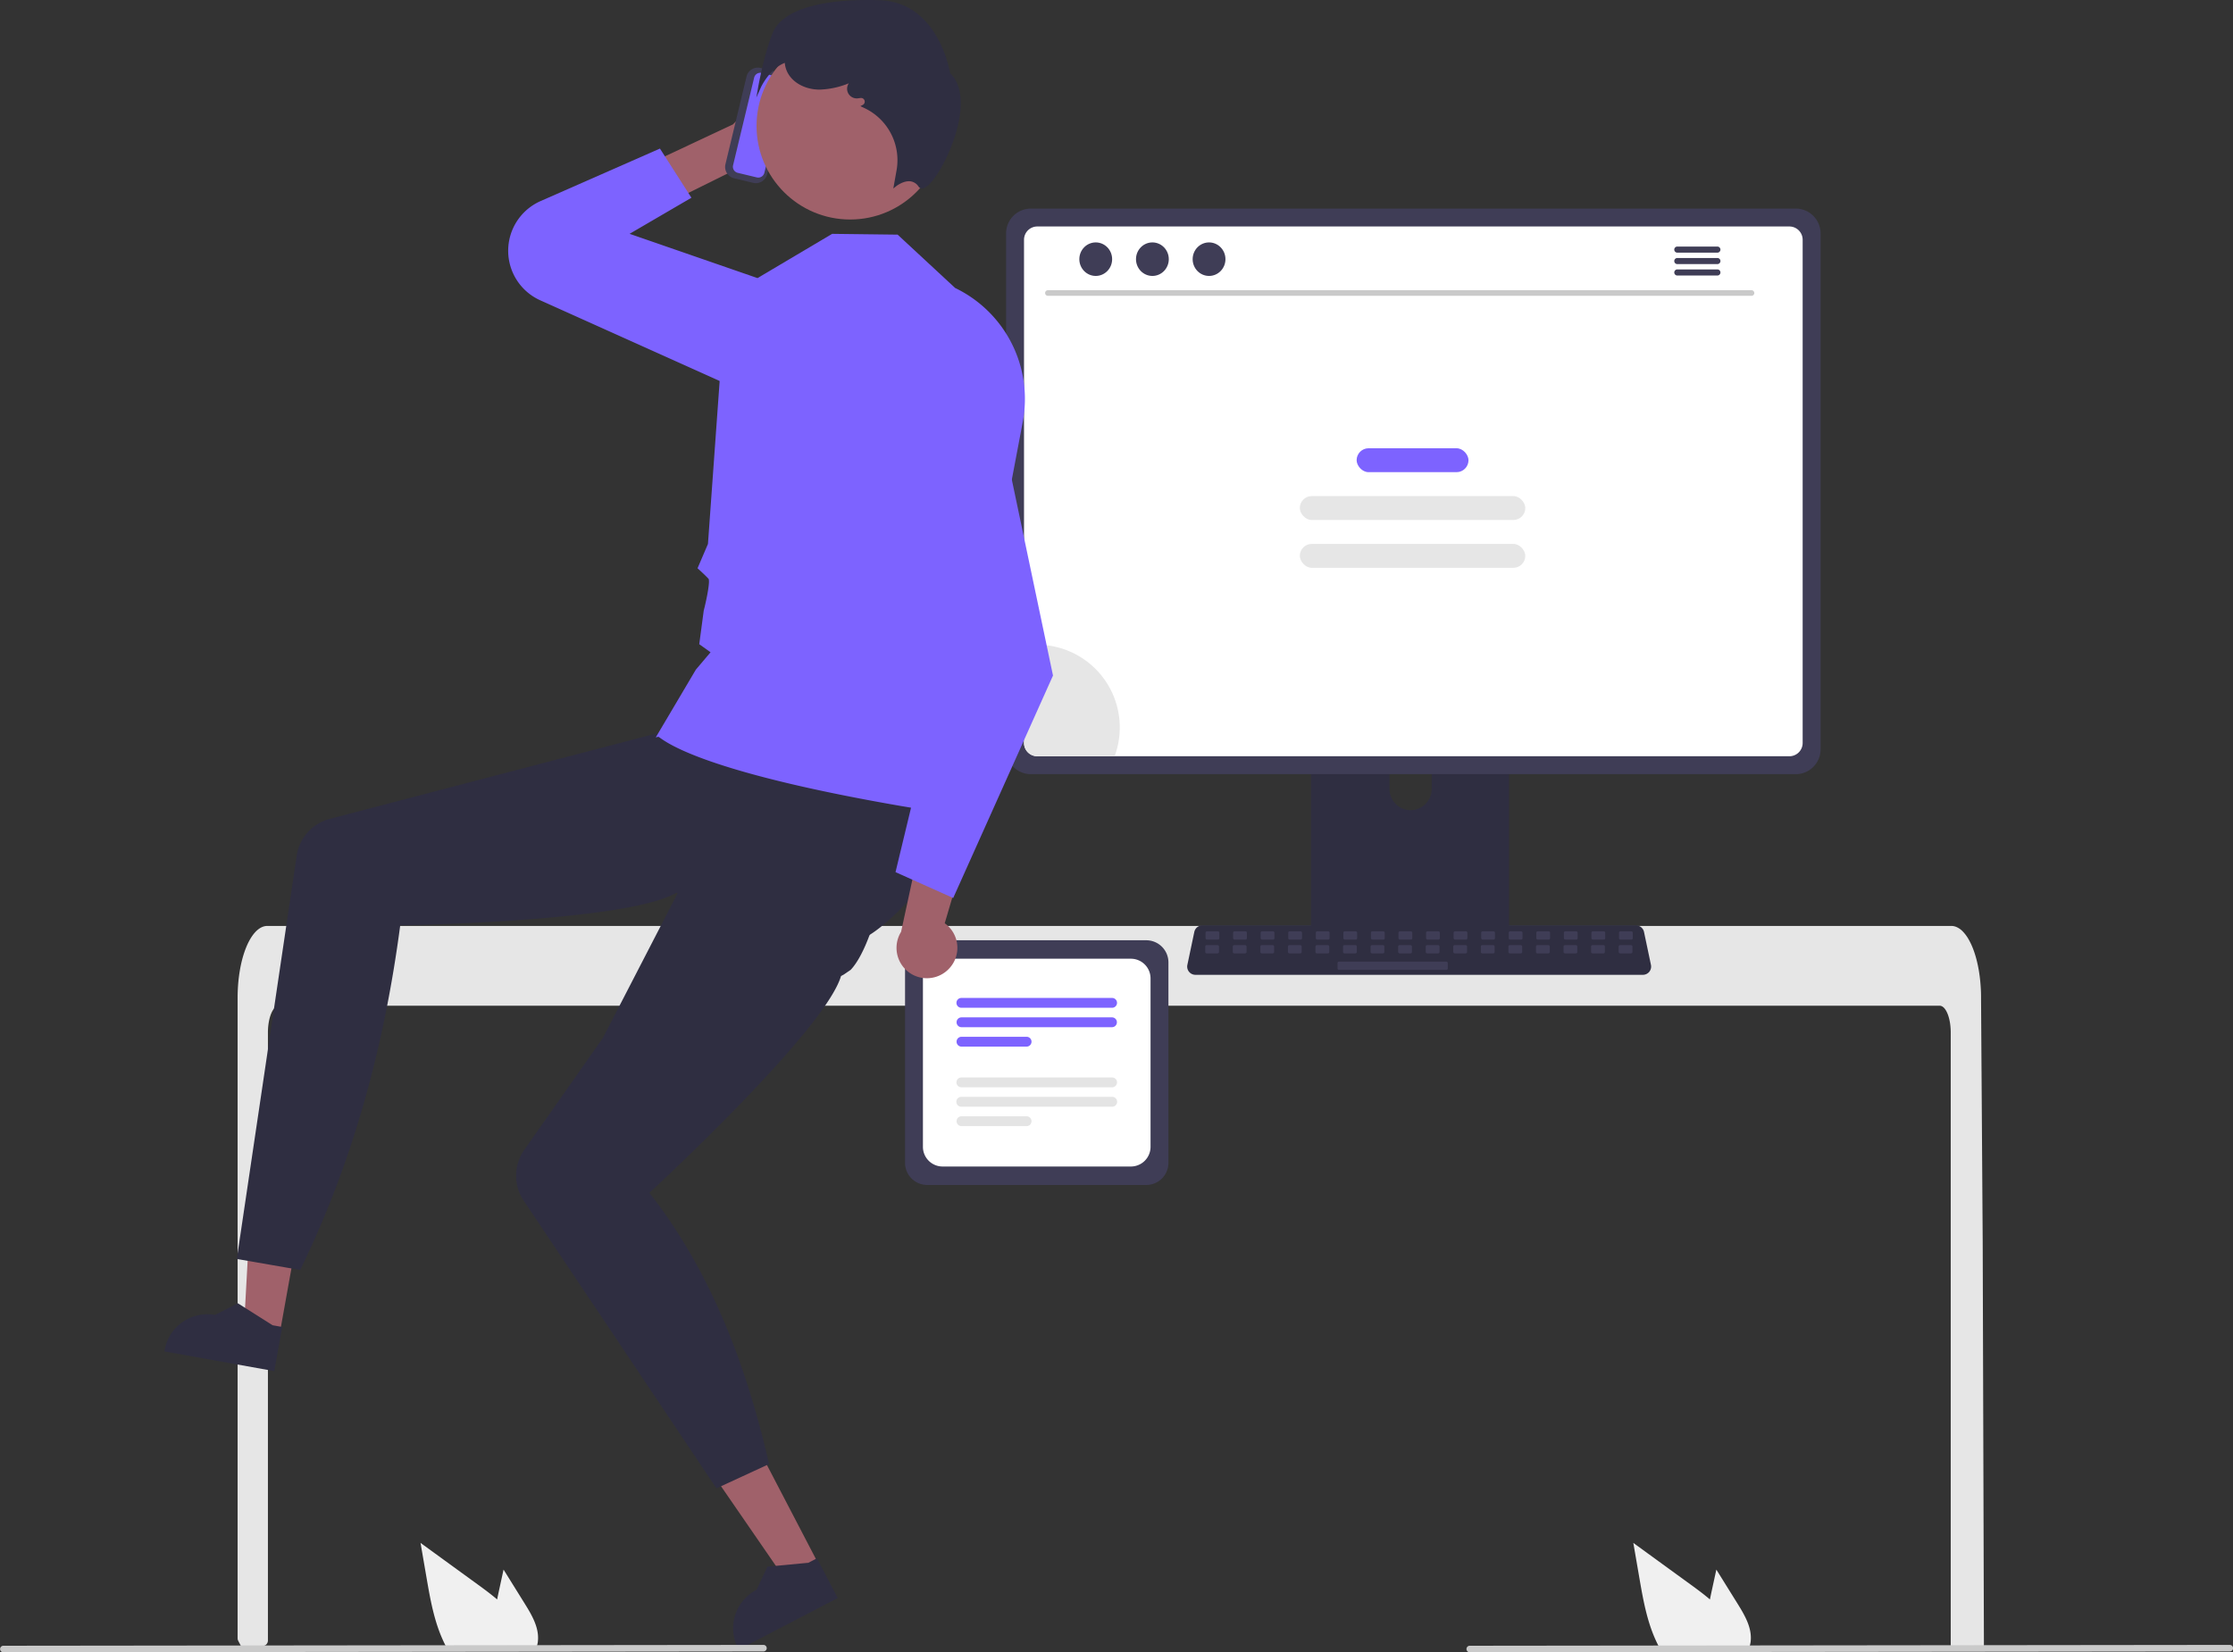 <svg xmlns="http://www.w3.org/2000/svg" data-name="Layer 1" width="810.131" height="599.609" viewBox="0 0 810.131 599.609" xmlns:xlink="http://www.w3.org/1999/xlink"><rect x="0" y="0" width="810.131" height="599.609" fill="#333333" stroke="none"/><path d="M431.331,209.196l8.563,13.383,30.548-15.144,15.706-4.802a12.192,12.192,0,0,0,4.805-20.524h0a12.192,12.192,0,0,0-16.946.2l-13.18,13.046Z" transform="translate(-194.934 -150.196)" fill="#a0616a"/><path d="M445.781,221.955l-11.417-17.844-43.289,19.045a19.71,19.71,0,0,0-11.611,15.521h0a19.71,19.71,0,0,0,11.244,20.395l69.007,31.032a20.119,20.119,0,0,0,26.513-9.332h0a20.119,20.119,0,0,0-11.113-27.805l-51.765-17.919Z" transform="translate(-194.934 -150.196)" fill="#7d63ff"/><path d="M902.658,524.88c0-5.36-1.8-9.71-4.01-9.72h-602.49c-2.22.01-4.01,4.36-4.02,9.72v220.643a2.003,2.003,0,0,1-1.809,1.994q-2.426.233-4.851.433c-.04,0-.08.01-.12.01-.88.08-1.76.14-2.64.21h-.01q-.679-1.255-1.342-2.533a2.011,2.011,0,0,1-.228-.929V512.27c0-1.48.06-2.97.16-4.44a56.885,56.885,0,0,1,.75-6.02c1.69-9.29,5.51-15.58,9.85-15.6h611a4.683,4.683,0,0,1,1.84.39,7.174,7.174,0,0,1,2.27,1.59,14.069,14.069,0,0,1,2.23,3.05c2.14,3.77,3.67,9.39,4.21,15.93,0,.06.01.12.01.18.14,1.62.21,3.27.2,4.92l.14,21.43.09,12.78.27,40.1.1,14.24.44,146.2v0a2,2,0,0,1-2,2h-8.04a2,2,0,0,1-2-2Z" transform="translate(-194.934 -150.196)" fill="#e6e6e6"/><polygon points="101.479 483.961 88.516 481.633 91.326 430.523 110.459 433.959 101.479 483.961" fill="#a0616a"/><path d="M294.442,647.762l-39.864-7.158.091-.504a15.765,15.765,0,0,1,18.302-12.73l.001 0,8.274-4.217,12.594,7.964,3.48.625Z" transform="translate(-194.934 -150.196)" fill="#2f2e41"/><path d="M610.807,580.21H531.318a8.044,8.044,0,0,1-8.035-8.035v-72.729A8.044,8.044,0,0,1,531.318,491.411h79.489a8.044,8.044,0,0,1,8.035,8.035v72.729A8.044,8.044,0,0,1,610.807,580.21Z" transform="translate(-194.934 -150.196)" fill="#3f3d56"/><path d="M605.22,573.513H536.905a7.142,7.142,0,0,1-7.134-7.134V505.242a7.142,7.142,0,0,1,7.134-7.134h68.314a7.142,7.142,0,0,1,7.134,7.134v61.137A7.142,7.142,0,0,1,605.22,573.513Z" transform="translate(-194.934 -150.196)" fill="#fff"/><path d="M598.405,515.907H543.72a1.783,1.783,0,1,1,0-3.567H598.405a1.783,1.783,0,1,1,0,3.567Z" transform="translate(-194.934 -150.196)" fill="#7d63ff"/><path d="M598.405,522.955H543.72a1.784,1.784,0,0,1,0-3.567H598.405a1.784,1.784,0,0,1,0,3.567Z" transform="translate(-194.934 -150.196)" fill="#7d63ff"/><path d="M567.425,530.002H543.72a1.784,1.784,0,0,1,0-3.567h23.705a1.784,1.784,0,0,1,0,3.567Z" transform="translate(-194.934 -150.196)" fill="#7d63ff"/><path d="M598.405,544.761H543.72a1.783,1.783,0,1,1,0-3.567H598.405a1.783,1.783,0,1,1,0,3.567Z" transform="translate(-194.934 -150.196)" fill="#e4e4e4"/><path d="M598.405,551.809H543.72a1.784,1.784,0,1,1,0-3.567H598.405a1.784,1.784,0,1,1,0,3.567Z" transform="translate(-194.934 -150.196)" fill="#e4e4e4"/><path d="M567.425,558.856H543.72a1.784,1.784,0,0,1,0-3.567h23.705a1.784,1.784,0,0,1,0,3.567Z" transform="translate(-194.934 -150.196)" fill="#e4e4e4"/><path d="M738.942,385.934H674.023a3.464,3.464,0,0,0-3.459,3.467V491.955h71.845V389.402A3.466,3.466,0,0,0,738.942,385.934ZM706.701,444.204a7.702,7.702,0,0,1-7.666-7.666V424.709a7.666,7.666,0,0,1,15.332,0v11.829a7.702,7.702,0,0,1-7.666,7.666Z" transform="translate(-194.934 -150.196)" fill="#2f2e41"/><path d="M670.341,488.675v9.894a1.938,1.938,0,0,0,1.934,1.934h68.422a1.944,1.944,0,0,0,1.934-1.934V488.675Z" transform="translate(-194.934 -150.196)" fill="#3f3d56"/><path d="M846.443,225.888H568.938a9.008,9.008,0,0,0-8.994,8.994V422.144a9.003,9.003,0,0,0,8.994,8.994H846.443a9.003,9.003,0,0,0,8.994-8.994V234.882A9.008,9.008,0,0,0,846.443,225.888Z" transform="translate(-194.934 -150.196)" fill="#3f3d56"/><path d="M844.126,232.384h-272.87a4.82,4.82,0,0,0-4.81,4.82v182.62a4.818,4.818,0,0,0,4.81,4.81h272.87a4.818,4.818,0,0,0,4.81-4.81v-182.62A4.82,4.82,0,0,0,844.126,232.384Z" transform="translate(-194.934 -150.196)" fill="#fff"/><path d="M790.976,503.947H628.633a2.986,2.986,0,0,1-2.922-3.602l2.519-11.964a2.999,2.999,0,0,1,2.922-2.371H788.457a2.999,2.999,0,0,1,2.922,2.371l2.519,11.964a2.986,2.986,0,0,1-2.922,3.602Z" transform="translate(-194.934 -150.196)" fill="#2f2e41"/><rect x="437.37" y="337.969" width="5" height="3" rx="0.488" fill="#3f3d56"/><rect x="447.37" y="337.969" width="5" height="3" rx="0.488" fill="#3f3d56"/><rect x="457.37" y="337.969" width="5" height="3" rx="0.488" fill="#3f3d56"/><rect x="467.37" y="337.969" width="5" height="3" rx="0.488" fill="#3f3d56"/><rect x="477.37" y="337.969" width="5" height="3" rx="0.488" fill="#3f3d56"/><rect x="487.37" y="337.969" width="5" height="3" rx="0.488" fill="#3f3d56"/><rect x="497.37" y="337.969" width="5" height="3" rx="0.488" fill="#3f3d56"/><rect x="507.37" y="337.969" width="5" height="3" rx="0.488" fill="#3f3d56"/><rect x="517.37" y="337.969" width="5" height="3" rx="0.488" fill="#3f3d56"/><rect x="527.37" y="337.969" width="5" height="3" rx="0.488" fill="#3f3d56"/><rect x="537.37" y="337.969" width="5" height="3" rx="0.488" fill="#3f3d56"/><rect x="547.37" y="337.969" width="5" height="3" rx="0.488" fill="#3f3d56"/><rect x="557.37" y="337.969" width="5" height="3" rx="0.488" fill="#3f3d56"/><rect x="567.37" y="337.969" width="5" height="3" rx="0.488" fill="#3f3d56"/><rect x="577.37" y="337.969" width="5" height="3" rx="0.488" fill="#3f3d56"/><rect x="587.37" y="337.969" width="5" height="3" rx="0.488" fill="#3f3d56"/><rect x="437.252" y="342.969" width="5" height="3" rx="0.488" fill="#3f3d56"/><rect x="447.252" y="342.969" width="5" height="3" rx="0.488" fill="#3f3d56"/><rect x="457.252" y="342.969" width="5" height="3" rx="0.488" fill="#3f3d56"/><rect x="467.252" y="342.969" width="5" height="3" rx="0.488" fill="#3f3d56"/><rect x="477.252" y="342.969" width="5" height="3" rx="0.488" fill="#3f3d56"/><rect x="487.252" y="342.969" width="5" height="3" rx="0.488" fill="#3f3d56"/><rect x="497.252" y="342.969" width="5" height="3" rx="0.488" fill="#3f3d56"/><rect x="507.252" y="342.969" width="5" height="3" rx="0.488" fill="#3f3d56"/><rect x="517.252" y="342.969" width="5" height="3" rx="0.488" fill="#3f3d56"/><rect x="527.252" y="342.969" width="5" height="3" rx="0.488" fill="#3f3d56"/><rect x="537.252" y="342.969" width="5" height="3" rx="0.488" fill="#3f3d56"/><rect x="547.252" y="342.969" width="5" height="3" rx="0.488" fill="#3f3d56"/><rect x="557.252" y="342.969" width="5" height="3" rx="0.488" fill="#3f3d56"/><rect x="567.252" y="342.969" width="5" height="3" rx="0.488" fill="#3f3d56"/><rect x="577.252" y="342.969" width="5" height="3" rx="0.488" fill="#3f3d56"/><rect x="587.252" y="342.969" width="5" height="3" rx="0.488" fill="#3f3d56"/><rect x="485.252" y="348.969" width="40" height="3" rx="0.488" fill="#3f3d56"/><path d="M825.334,732.182l-7.71-12.39-1.54,7.08c-.27,1.24-.54,2.5-.79,3.75-2.19-1.87-4.52-3.6-6.8-5.26q-10.5-7.62-20.99-15.26l2.19,12.7c1.35,7.82,2.76,15.8,6.1,22.95.37.81.77,1.61,1.2,2.39h32.54a10.487,10.487,0,0,0,.54-2.24.775.775,0,0,0,.01-.15C830.594,740.902,827.914,736.332,825.334,732.182Z" transform="translate(-194.934 -150.196)" fill="#f0f0f0"/><path d="M385.334,732.182l-7.71-12.39-1.54,7.08c-.27,1.24-.54,2.5-.79,3.75-2.19-1.87-4.52-3.6-6.8-5.26q-10.5-7.62-20.99-15.26l2.19,12.7c1.35,7.82,2.76,15.8,6.1,22.95.37.81.77,1.61,1.2,2.39h32.54a10.487,10.487,0,0,0,.54-2.24.775.775,0,0,0,.01-.15C390.594,740.902,387.914,736.332,385.334,732.182Z" transform="translate(-194.934 -150.196)" fill="#f0f0f0"/><path d="M1003.875,749.497l-275.75.307a1.191,1.191,0,0,1,0-2.381l275.75-.307a1.191,1.191,0,1,1,0,2.381Z" transform="translate(-194.934 -150.196)" fill="#cacaca"/><path d="M830.41,257.545H575.086a1.016,1.016,0,0,1,0-2.031H830.41a1.016,1.016,0,0,1,0,2.031Z" transform="translate(-194.934 -150.196)" fill="#cacaca"/><ellipse cx="397.532" cy="94.052" rx="5.95" ry="6.083" fill="#3f3d56"/><ellipse cx="418.088" cy="94.052" rx="5.95" ry="6.083" fill="#3f3d56"/><ellipse cx="438.644" cy="94.052" rx="5.95" ry="6.083" fill="#3f3d56"/><path d="M818.033,239.672H803.431a1.106,1.106,0,0,0,0,2.211h14.602a1.106,1.106,0,0,0,0-2.211Z" transform="translate(-194.934 -150.196)" fill="#3f3d56"/><path d="M818.033,243.822H803.431a1.106,1.106,0,0,0,0,2.211h14.602a1.106,1.106,0,0,0,0-2.211Z" transform="translate(-194.934 -150.196)" fill="#3f3d56"/><path d="M818.033,247.967H803.431a1.106,1.106,0,0,0,0,2.211h14.602a1.106,1.106,0,0,0,0-2.211Z" transform="translate(-194.934 -150.196)" fill="#3f3d56"/><rect x="492.185" y="162.668" width="40.582" height="8.678" rx="4.339" fill="#7d63ff"/><rect x="471.575" y="180.024" width="81.802" height="8.678" rx="4.339" fill="#e6e6e6"/><rect x="471.575" y="197.379" width="81.802" height="8.678" rx="4.339" fill="#e6e6e6"/><path d="M601.186,414.164a29.815,29.815,0,0,1-1.88,10.47h-28.05a4.818,4.818,0,0,1-4.81-4.81v-35.28a29.628,29.628,0,0,1,4.74-.38A29.998,29.998,0,0,1,601.186,414.164Z" transform="translate(-194.934 -150.196)" fill="#e6e6e6"/><path d="M545.843,442.058c-.42,12.15-26.26,44.93-39.85,49.63-2.31.8-3.66,1.24-3.66,1.24l-4.73-1.43-57.28-17.33c-10.03,5.9-39.95,8.9-64.5,10.4-19.54,1.19-35.69,1.43-35.69,1.43-5.765,43.841-17.125,85.778-36.29,125.06l-23-4L302.571,460.738a16.3,16.3,0,0,1,11.998-13.375l156.304-40.885s8.62-1.56,26.8,7.21C527.603,428.128,546.143,433.218,545.843,442.058Z" transform="translate(-194.934 -150.196)" fill="#2f2e41"/><polygon points="297.161 567.951 285.481 574.036 256.449 531.879 273.689 522.897 297.161 567.951" fill="#a0616a"/><path d="M498.856,730.117l-35.919,18.714-.237-.454a15.765,15.765,0,0,1,6.696-21.265l.001-0,3.967-8.396,14.835-1.4,3.135-1.634Z" transform="translate(-194.934 -150.196)" fill="#2f2e41"/><path d="M515.976,439.707c5.242,10.969-2.526,51.98-12.406,62.428l-2.623,1.784-.887.462c-5.927,20.048-69.529,78.684-69.529,78.684,21.484,27.368,34.873,61.017,43.416,98.427l-19.086,8.817-69.926-104.39a16.3,16.3,0,0,1,.202-18.437L413.664,526.846l46.484-90.04C493.363,435.782,512.157,431.729,515.976,439.707Z" transform="translate(-194.934 -150.196)" fill="#2f2e41"/><path d="M544.236,446.325c-100.393-15.267-109.54-28.997-110.522-28.753l-.871.217,14.545-24.585,5.335-6.302-4.104-2.933,1.628-12.184c1.27-4.936,2.298-10.748,1.75-11.527-1.131-1.253-3.65-3.53-3.675-3.553l-.324-.293,3.781-8.822,5.064-70.534,13.055-26.026,26.945-15.974,23.75.287,20.872,19.359a44.674,44.674,0,0,1,24.534,48.539l-10.602,55.998-3.9,28.863,6.364,6.363-3.96,3.96-2.354,13.484,2.411,15.271c1.885,13.875-6.496,14.702-7.115,14.875-.037.011-1.858,4.777-1.935,4.777C544.715,446.834,544.699,446.396,544.236,446.325Z" transform="translate(-194.934 -150.196)" fill="#7d63ff"/><path d="M538.965,502A10.962,10.962,0,0,0,537.68,485.24l11.013-37.367-19.361,5.912-7.49,34.578a11.022,11.022,0,0,0,17.123,13.637Z" transform="translate(-194.934 -150.196)" fill="#a0616a"/><path d="M540.753,476.072l-20.927-9.387,16.786-69.709-31.261-75.887a27.638,27.638,0,0,1,19.87-37.573h0A27.667,27.667,0,0,1,557.951,304.879l19.012,90.467Z" transform="translate(-194.934 -150.196)" fill="#7d63ff"/><path d="M458.123,209.789l7.649-31.814a4.227,4.227,0,0,1,5.093-3.118l6.934,1.667a4.227,4.227,0,0,1,3.118,5.093l-7.649,31.814a4.227,4.227,0,0,1-5.093,3.118l-6.934-1.667A4.227,4.227,0,0,1,458.123,209.789Z" transform="translate(-194.934 -150.196)" fill="#3f3d56"/><path d="M471.286,176.675a2.278,2.278,0,0,0-2.744,1.68l-7.649,31.814a2.278,2.278,0,0,0,1.68,2.744l6.934,1.667a2.278,2.278,0,0,0,2.744-1.68l7.649-31.814a2.278,2.278,0,0,0-1.68-2.744Z" transform="translate(-194.934 -150.196)" fill="#7d63ff"/><circle cx="308.432" cy="45.699" r="33.958" fill="#a0616a"/><path d="M519.029,218.6l1.223-6.878a20.909,20.909,0,0,0-12.112-22.496l-1.049-.507.864-.462a1.334,1.334,0,0,0-.794-2.5l-.981.122a3.494,3.494,0,0,1-3.296-5.458,30.328,30.328,0,0,1-10.675,2.295c-5.308-.04-9.92-2.627-11.75-6.592a9.513,9.513,0,0,1-.811-3.118c-5.607,2.209-8.63,8.833-8.662,8.902l-1.658,3.699.709-3.991c.021-.122,2.192-12.209,5.338-19.709h0c3.383-8.063,17.467-12.313,38.625-11.641,20.666.649,25.25,24.212,25.644,26.492,5.871,5.649,3.738,16.344,1.932,22.243-2.924,9.553-8.695,19.059-11.875,19.56a1.467,1.467,0,0,1-1.498-.637,4.222,4.222,0,0,0-2.889-1.918c-2.569-.365-5.221,1.741-5.248,1.762Z" transform="translate(-194.934 -150.196)" fill="#2f2e41"/><path d="M471.875,749.497l-275.75.307a1.191,1.191,0,0,1,0-2.381l275.75-.307a1.191,1.191,0,1,1,0,2.381Z" transform="translate(-194.934 -150.196)" fill="#cacaca"/></svg>